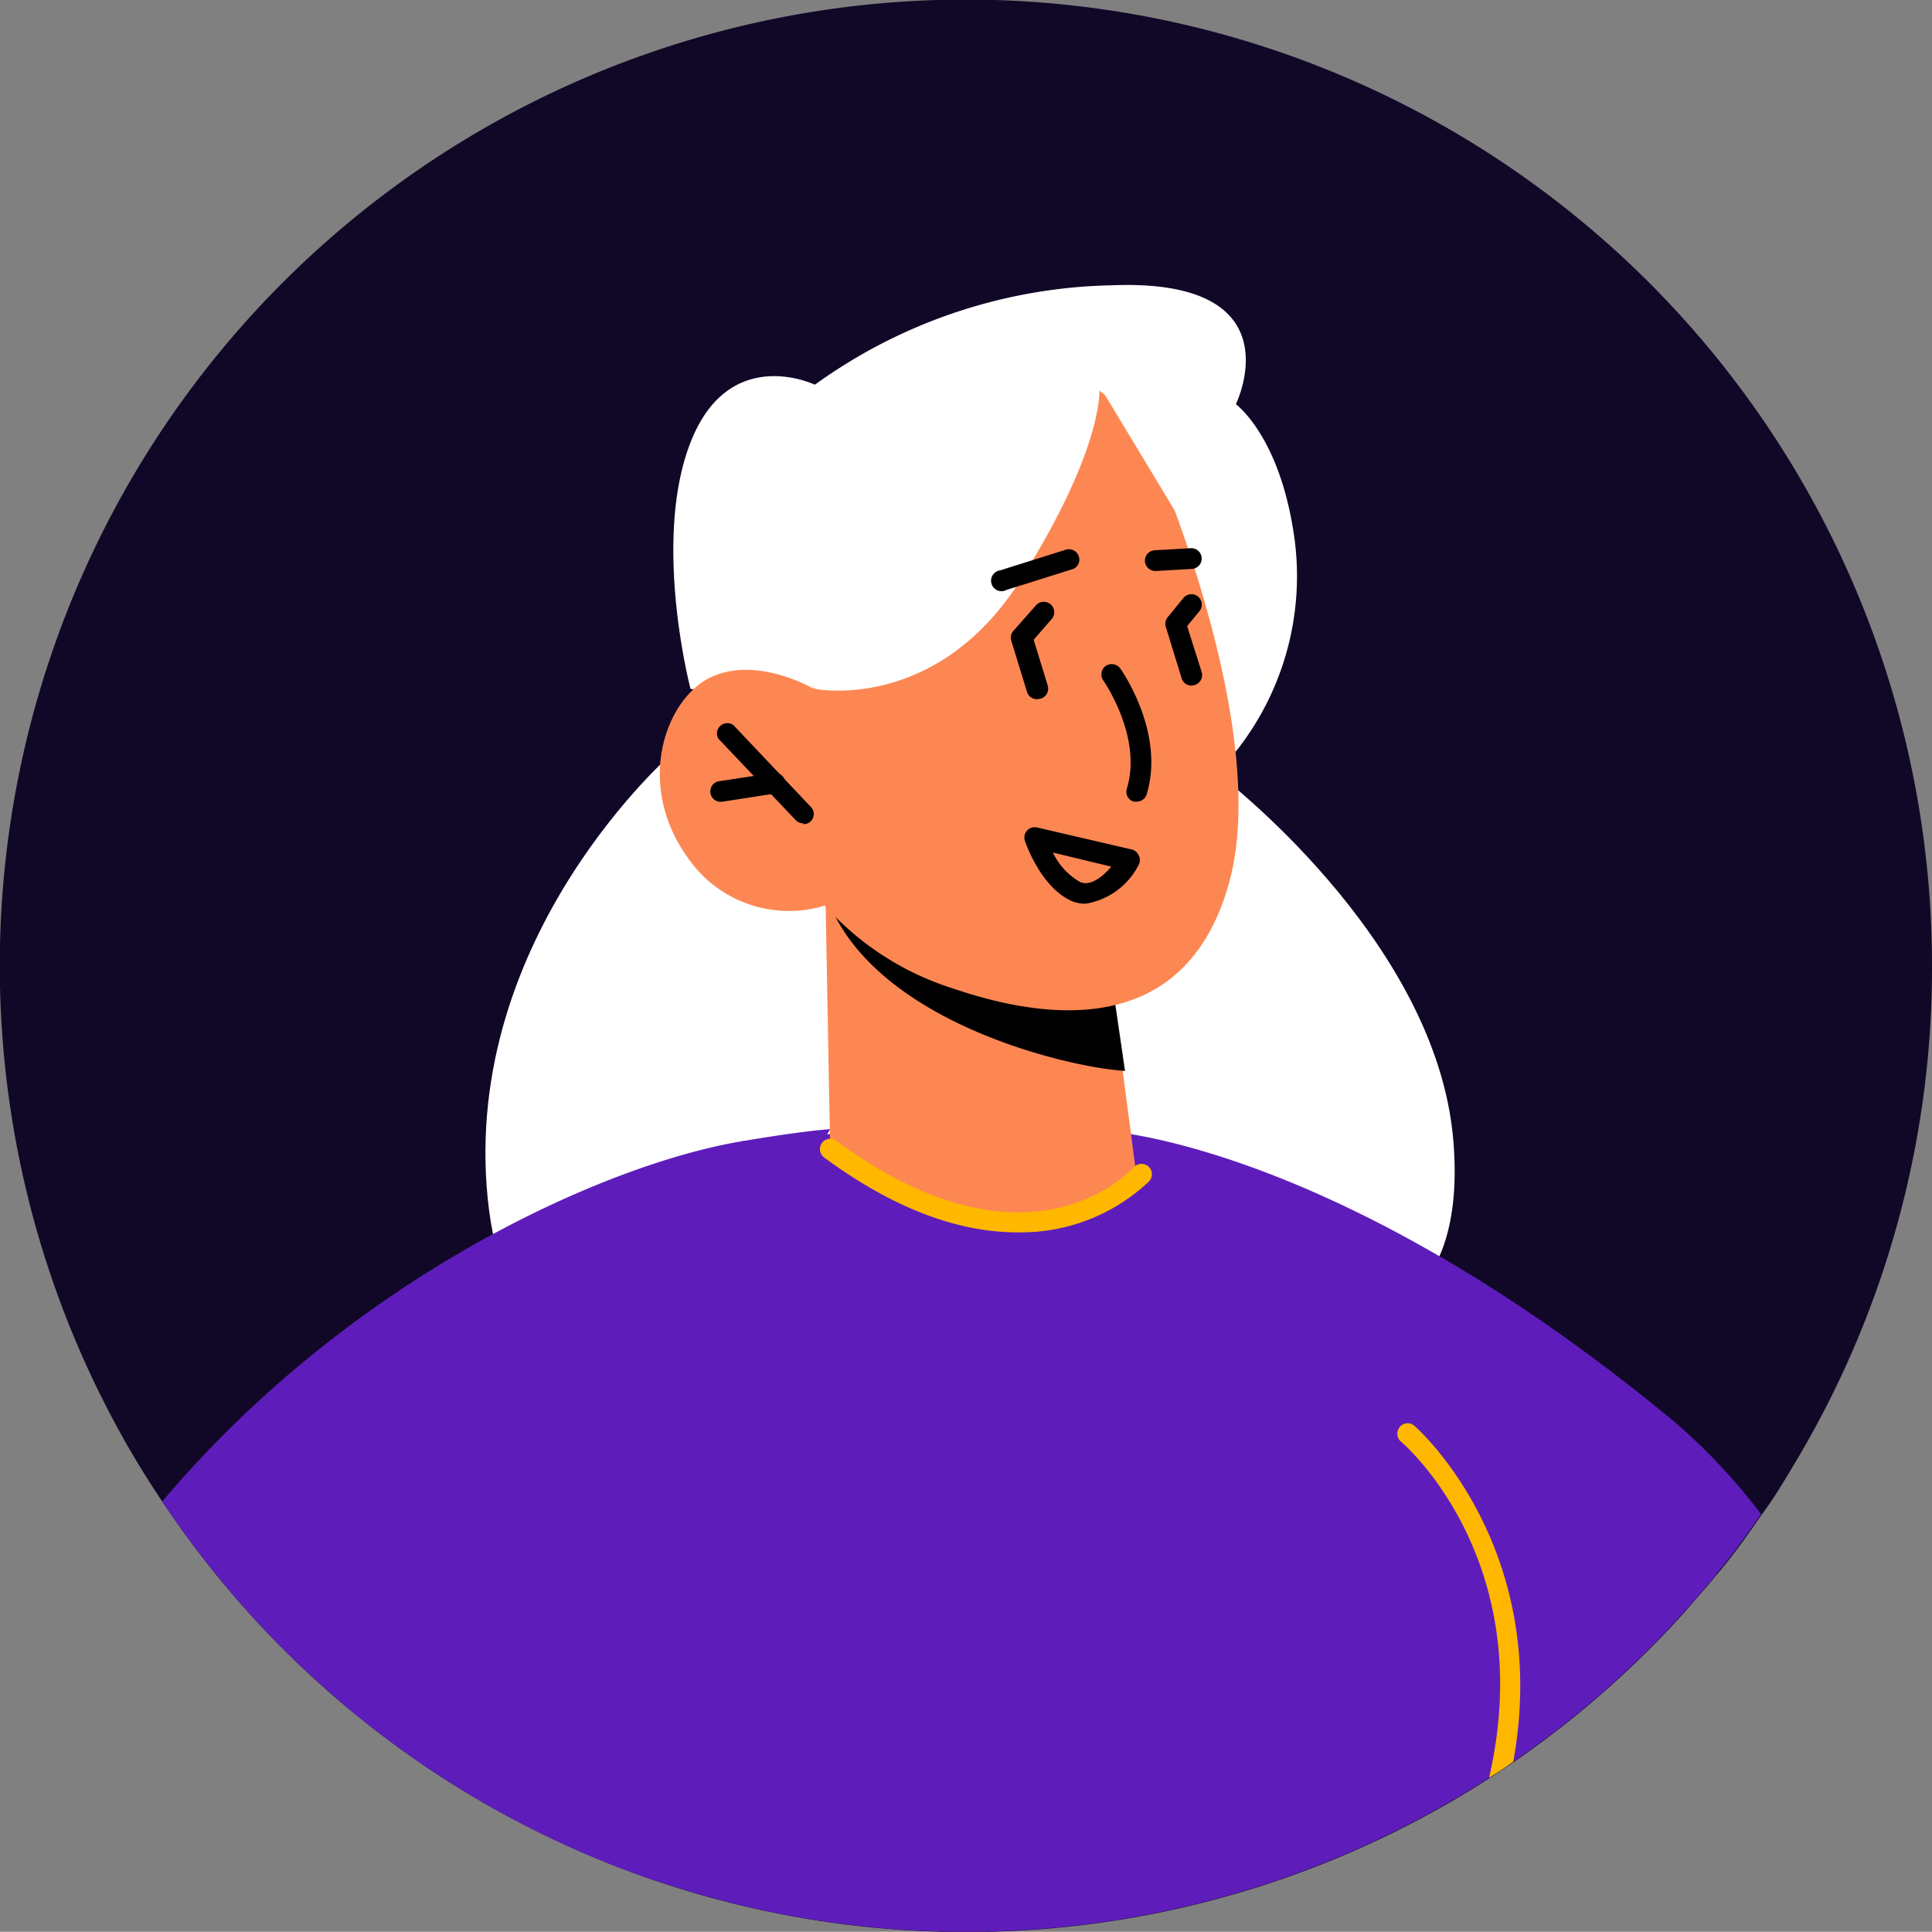 <svg xmlns="http://www.w3.org/2000/svg" viewBox="0 0 93.25 93.24"><rect x="0" y="0" width="93.25" height="93.24" fill="#808080" stroke="none"/><defs><style>.cls-1{fill:#110828;}.cls-2{fill:#fff;}.cls-3{fill:#5e1dbb;}.cls-4{fill:#fd8753;}.cls-5{fill:#ffb700;}</style></defs><g id="Layer_2" data-name="Layer 2"><g id="Layer_1-2" data-name="Layer 1"><path class="cls-1" d="M93.25,46.62a46.46,46.46,0,0,1-6.62,24c-.51.85-1,1.69-1.61,2.5-.69,1-1.4,2-2.16,2.88-.48.59-1,1.17-1.48,1.73A46.63,46.63,0,0,1,7.83,72.47c-.62-.92-1.2-1.86-1.75-2.82a46.63,46.63,0,1,1,87.17-23Z"/><path class="cls-2" d="M32.54,36.27s-10.28,8.83-9,21.58S37.45,69,40.11,64.31c4-7.05-.26-20.61-.26-20.61S33.24,44.39,32.54,36.27Z"/><path class="cls-2" d="M58.69,37.27s10.67,8,11.46,17.82c1.2,14.79-15.62,8.32-17.47-1.11S58.69,37.27,58.69,37.27Z"/><path class="cls-2" d="M59.65,36.27a13.61,13.61,0,0,0,2.74-10.85c-.75-4.47-2.74-5.91-2.74-5.91s3-6.1-6-5.74a25.3,25.3,0,0,0-14.32,4.8s-4.13-2-6,2.78,0,11.9,0,11.9Z"/><path class="cls-3" d="M16.53,82.22a46.6,46.6,0,0,0,55.34,3.59q.6-.37,1.17-.78a45.92,45.92,0,0,0,8.34-7.34c.51-.56,1-1.14,1.48-1.73L53.35,54.58l-1.14-.83-11.59.94-4.81.39Z"/><path class="cls-3" d="M85,73.08c-.69,1-1.4,2-2.16,2.88-.48.59-1,1.17-1.48,1.73L52.21,54.5s.39,0,1.12.07c3.9.38,14.19,3,27.6,14.15A29,29,0,0,1,85,73.08Z"/><path class="cls-4" d="M39.85,43.7l.22,11.76s2,3.32,8.51,3.68c4.8.26,6.27-2.42,6.27-2.42L53.5,46.46,41.81,44.1Z"/><path class="cls-3" d="M24.18,81.62l7.54,9.19A46.8,46.8,0,0,1,7.83,72.47c9.21-10.9,21.48-16.31,28-17.39,3-.51,4.24-.58,4.24-.58Z"/><path d="M39.85,43a3.68,3.68,0,0,0,.35,1c2.6,5.44,11.32,7.51,14.1,7.69l-.79-5.42Z"/><path class="cls-4" d="M55.33,21.19s6.12,13.66,4,21.39S50.25,49.16,46,47.71a13.86,13.86,0,0,1-6.19-4,5.92,5.92,0,0,1-6.57-2.25c-2.66-3.63-1.08-7.83,1.15-8.81s4.91.61,4.91.61l-2.13-4S45.8,8.94,55.33,21.19Z"/><path class="cls-2" d="M39.34,33.25s5.9,1.19,10-5.38,3.72-9.26,3.72-9.26l4.09,6.78s.91-4.7-1-7.69-3.83-2.38-3.83-2.38l-13,3.25L35.91,29Z"/><path d="M54.86,38.69l-.14,0a.49.49,0,0,1-.33-.63c.76-2.49-1.12-5.19-1.14-5.22a.51.51,0,0,1,.12-.7.52.52,0,0,1,.7.12c.09.13,2.18,3.13,1.27,6.1A.5.5,0,0,1,54.86,38.69Z"/><path d="M38.77,39.74a.51.51,0,0,1-.36-.15l-3.74-3.94A.5.5,0,0,1,35.4,35l3.73,3.94a.49.49,0,0,1-.36.84Z"/><path d="M34.82,38.7a.5.5,0,0,1-.07-1l2.57-.39a.51.51,0,0,1,.58.41.5.5,0,0,1-.42.57l-2.58.4Z"/><path d="M52.39,43.62a1.72,1.72,0,0,1-.66-.13c-1.49-.65-2.23-2.81-2.26-2.9a.5.5,0,0,1,.59-.65L54.62,41a.47.47,0,0,1,.34.29.48.48,0,0,1,0,.45A3.5,3.5,0,0,1,52.39,43.62Zm-1.57-2.47a3.23,3.23,0,0,0,1.31,1.42c.52.23,1.12-.29,1.51-.74Z"/><path d="M55.76,27.56a.51.51,0,0,1-.5-.47.5.5,0,0,1,.47-.53l1.74-.1a.5.5,0,0,1,.53.47.5.5,0,0,1-.47.53l-1.74.1Z"/><path d="M48.41,28.53a.49.49,0,0,1-.14-1l3.18-1a.5.5,0,0,1,.62.33.48.48,0,0,1-.33.62l-3.18,1A.39.39,0,0,1,48.41,28.53Z"/><path d="M57.5,33.09a.49.49,0,0,1-.47-.36l-.76-2.47a.5.5,0,0,1,.09-.47l.76-.93a.5.5,0,1,1,.77.64l-.59.72L58,32.44a.5.5,0,0,1-.33.62Z"/><path d="M50.05,33.75a.51.51,0,0,1-.48-.35l-.76-2.48a.5.5,0,0,1,.1-.47L50,29.22a.5.5,0,0,1,.76.66l-.87,1,.68,2.21a.51.51,0,0,1-.33.63Z"/><path class="cls-5" d="M49.08,59.48c-2.46,0-5.58-.87-9.3-3.61a.5.5,0,0,1,.59-.81c9.23,6.81,14.17,1.49,14.37,1.26a.51.51,0,0,1,.71,0,.5.5,0,0,1,0,.71A9,9,0,0,1,49.08,59.48Z"/><path class="cls-5" d="M67.64,69.6c.3.25,6.61,5.88,4.23,16.21q.6-.37,1.17-.78c1.87-10.34-4.67-16.13-4.75-16.19a.49.49,0,0,0-.7,0A.51.51,0,0,0,67.64,69.6Z"/></g></g></svg>